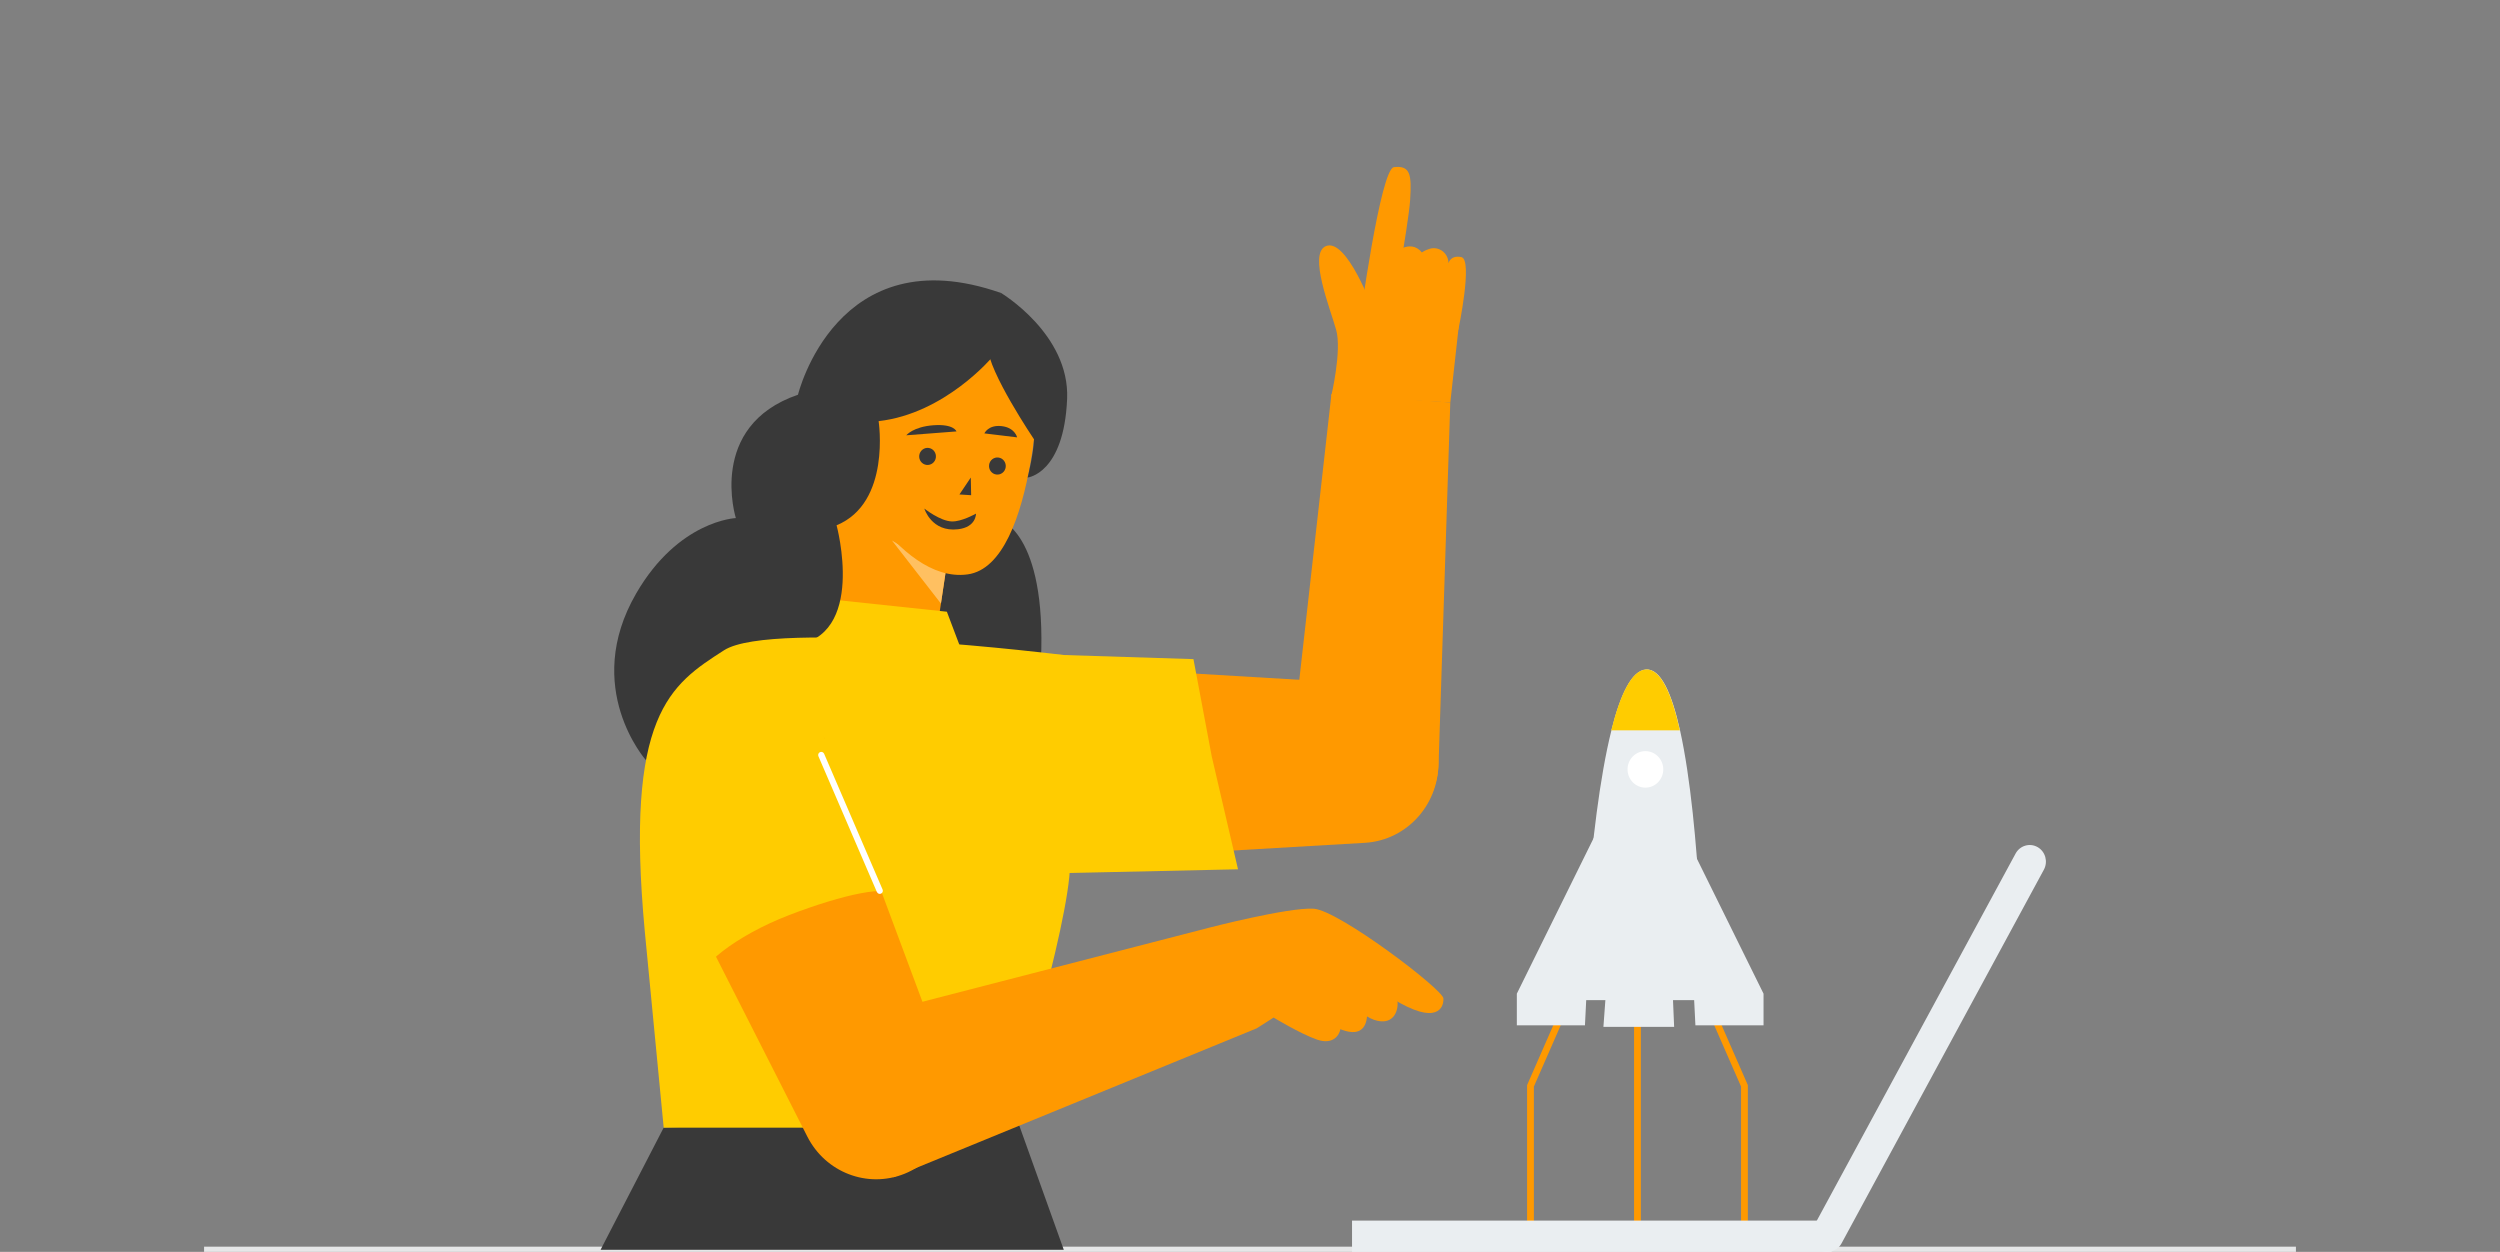 <svg width="667" height="334" viewBox="0 0 667 334" fill="none" xmlns="http://www.w3.org/2000/svg">
<rect x="0" y="0" width="667" height="334" fill="#808080" stroke="none"/>
<g clip-path="url(#clip0_78_222)">
<path d="M612.551 332.608H54.449V334H612.551V332.608Z" fill="#E6E7E8"/>
<path d="M267.065 138.819C267.065 138.819 280.04 142.921 277.529 179.681C275.018 216.442 247.392 194.001 247.392 194.001L226.883 140.785L267.065 138.819Z" fill="#393939"/>
<path d="M249.902 168.639L253.671 143.418L223.197 121.618L219.348 166.378L249.902 168.639Z" fill="#FF9900"/>
<path d="M177.071 300.859L160.225 333.453H283.824L270.729 296.906L177.071 300.859Z" fill="#393939"/>
<path d="M285.697 177.744L364.16 182.411C374.724 183.04 383.147 191.662 383.737 202.45C384.377 214.166 375.605 224.196 364.135 224.864L298.045 228.715L285.697 177.744Z" fill="#FF9900"/>
<path d="M330.302 231.928L292.946 232.748L280.36 233.023L276.681 233.104L266.635 174.219L318.416 175.855L323.29 201.792L330.302 231.928Z" fill="#FFCC00"/>
<path d="M328.871 230.862C328.731 230.887 328.581 230.892 328.43 230.873L328.871 230.862Z" fill="#1B1A1F"/>
<path d="M355.232 105.135L344.458 200.915C343.128 212.733 352.051 223.152 363.696 223.381C374.496 223.594 383.457 214.907 383.813 203.883L386.939 107.379L355.232 105.135Z" fill="#FF9900"/>
<path d="M256.391 173.164L252.625 163.206L218.51 159.589L211.605 171.345L257.228 173.164H256.391Z" fill="#FFCC00"/>
<path d="M252.251 152.918L237.973 144.202L251.039 161.028L252.251 152.918Z" fill="#FFC061"/>
<path d="M277.528 95.404C277.528 95.404 277.111 150.687 258.136 153.252C239.161 155.817 223.199 121.621 223.199 121.621L239.859 87.853L277.528 95.404Z" fill="#FF9900"/>
<path d="M264.762 95.26C264.762 95.26 252.136 110.363 234.415 112.359C234.415 112.359 237.79 134.159 223.197 140.144C223.197 140.144 231.336 170.074 211.602 172.203C191.869 174.331 172.351 202.834 172.351 202.834C172.351 202.834 155.15 183.48 169.745 158.312C181.047 138.822 196.324 138.223 196.324 138.223C196.324 138.223 188.579 113.645 212.905 105.309C212.905 105.309 223.197 62.779 267.063 78.167L264.762 95.26Z" fill="#393939"/>
<path d="M267.066 78.161C267.066 78.161 285.427 89.118 284.708 106.407C283.875 126.399 274.173 127.407 274.173 127.407C274.173 127.407 275.714 121.331 275.871 117.201C275.871 117.201 263.576 98.965 263.576 92.695C263.576 86.426 267.066 78.161 267.066 78.161Z" fill="#393939"/>
<path d="M283.824 174.761C283.824 174.761 206.185 165.146 193.188 173.484C178.806 182.706 166.61 190.583 172.051 248.715L177.074 300.862H268.741C268.741 300.862 285.418 246.454 285.486 230.548C285.562 211.312 283.824 174.761 283.824 174.761Z" fill="#FFCC00"/>
<path d="M219.766 196.565L253.082 285.999C257.118 296.831 251.849 308.961 241.279 313.181C231.429 317.111 220.259 312.819 215.39 303.23L177.074 227.767L219.766 196.565Z" fill="#FF9900"/>
<path d="M230.23 271.368L322.539 247.525L335.29 274.357L238.368 314.096L230.23 271.368Z" fill="#FF9900"/>
<path d="M322.539 247.525C322.539 247.525 343.8 242.015 350.499 242.444C357.194 242.871 384.961 263.959 385.101 266.38C385.241 268.8 383.427 273.79 371.427 266.38C359.428 258.971 359.428 258.971 359.428 258.971L335.29 274.357L322.539 267.945V247.525Z" fill="#FF9900"/>
<path d="M360.266 255.599C360.266 255.599 372.623 264.528 372.862 267.236C373.101 269.944 371.604 273.79 366.562 272.081C361.521 270.372 350.08 258.391 350.08 258.391L360.823 255.599H360.266Z" fill="#FF9900"/>
<path d="M350.919 255.599C350.919 255.599 365.008 268.315 364.73 271.194C364.451 274.073 362.918 276.925 357.058 274.36C351.197 271.797 342.688 264.671 342.688 264.671L350.919 255.599Z" fill="#FF9900"/>
<path d="M347.15 264.049C347.15 264.049 357.614 270.085 357.754 273.077C357.896 276.069 355.799 278.918 351.337 277.351C346.871 275.782 339.797 271.486 339.797 271.486L347.15 264.049Z" fill="#FF9900"/>
<path d="M238.796 239.055C237.526 235.903 225.026 238.578 210.555 244.137C196.031 249.714 185.831 258.292 187.002 261.508C186.9 261.323 183.52 255.119 174.77 224.896C165.689 193.528 192.115 173.197 206.162 180.109C219.99 186.911 238.229 237.477 238.796 239.055Z" fill="#FFCC00"/>
<path d="M234.713 238.078C234.557 238.078 234.409 237.988 234.343 237.83L218.744 201.605C218.654 201.395 218.745 201.153 218.95 201.058C219.156 200.968 219.394 201.061 219.487 201.271L235.086 237.496C235.176 237.705 235.084 237.949 234.878 238.042C234.825 238.067 234.768 238.078 234.713 238.078Z" stroke="white" stroke-width="0.847" stroke-miterlimit="10" stroke-linecap="round" stroke-linejoin="round"/>
<path d="M355.172 105.687C355.172 105.687 358.034 93.606 356.499 88.052C354.963 82.495 348.997 67.726 353.708 65.683C359.291 63.262 366.328 82.619 366.328 82.619L389.21 86.915L386.943 107.382L355.172 105.687Z" fill="#FF9900"/>
<path d="M362.699 86.44C362.699 86.44 368.303 45.004 371.906 44.595C376.301 44.096 376.652 46.591 376.232 53.286C375.813 59.983 370.513 88.905 370.513 88.905L362.699 86.44Z" fill="#FF9900"/>
<path d="M371.349 67.961C371.349 67.961 376.205 63.4 379.338 67.356C379.338 67.356 380.224 66.721 381.505 66.36C383.998 65.661 386.456 67.602 386.456 70.241C386.456 70.241 386.945 67.961 389.908 68.601C393.018 69.275 389.091 87.98 389.091 87.98L365.635 90.222L371.349 67.961Z" fill="#FF9900"/>
<path d="M437.282 258.382H436.471V330.788H437.282V258.382Z" stroke="#FF9900" stroke-miterlimit="10" stroke-linecap="round"/>
<path d="M408.739 325.564H407.928V289.616L423.658 253.676L424.399 254.015L408.739 289.792V325.564Z" stroke="#FF9900" stroke-miterlimit="10" stroke-linecap="round"/>
<path d="M465.826 325.564H465.015V289.792L449.355 254.015L450.096 253.676L465.826 289.616V325.564Z" stroke="#FF9900" stroke-miterlimit="10" stroke-linecap="round"/>
<path d="M452.336 273.563H470.511V265.115L449.139 221.822L451.247 251.733L452.336 273.563Z" fill="#EAEEF1"/>
<path d="M422.865 273.563H404.691V265.115L426.063 221.822L423.954 251.733L422.865 273.563Z" fill="#EAEEF1"/>
<path d="M454.516 266.833H421.98C421.98 266.833 423.54 220.345 429.926 194.86C432.282 185.451 435.297 178.903 439.136 178.616C443.099 178.318 446.046 185.023 448.237 194.86C453.918 220.343 454.516 266.833 454.516 266.833Z" fill="#EAEEF1"/>
<path d="M448.188 194.86H429.875C432.233 185.451 435.246 178.903 439.085 178.616C443.048 178.318 445.995 185.023 448.188 194.86Z" fill="#FFCC00"/>
<path d="M446.66 273.977H427.791L428.448 265.016H446.279L446.66 273.977Z" fill="#EAEEF1"/>
<path d="M259.008 127.408L259.103 132.121L255.977 131.922" fill="#393939"/>
<path d="M263.891 124.034C263.73 125.286 264.582 126.438 265.807 126.601C267.034 126.765 268.161 125.894 268.321 124.642C268.482 123.39 267.63 122.239 266.405 122.075C265.177 121.9 264.051 122.782 263.891 124.034Z" fill="#393939"/>
<path d="M245.256 121.468C245.095 122.719 245.947 123.871 247.172 124.035C248.399 124.198 249.526 123.328 249.687 122.076C249.847 120.824 248.995 119.672 247.77 119.509C246.556 119.344 245.43 120.226 245.256 121.468Z" fill="#393939"/>
<path d="M255.184 115.103L241.795 116.135C241.795 116.135 243.626 113.844 249.086 113.454C254.547 113.071 255.184 115.103 255.184 115.103Z" fill="#393939"/>
<path d="M262.627 115.629L271.367 116.688C271.367 116.688 270.792 114.088 267.224 113.688C263.656 113.288 262.627 115.629 262.627 115.629Z" fill="#393939"/>
<path d="M260.393 137.038C260.393 137.038 256.609 139.189 253.982 139.123C250.818 139.043 246.613 135.681 246.613 135.681C246.613 135.681 248.507 142.039 255.601 141.204C260.511 140.639 260.393 137.038 260.393 137.038Z" fill="#393939"/>
<path d="M226.686 123.46C226.686 123.46 226.333 117.576 220.881 118.847L226.686 123.46Z" fill="#393939"/>
<path d="M438.995 210.142C441.626 210.142 443.759 207.961 443.759 205.271C443.759 202.581 441.626 200.4 438.995 200.4C436.364 200.4 434.23 202.581 434.23 205.271C434.23 207.961 436.364 210.142 438.995 210.142Z" fill="white"/>
<path d="M488.68 325.65H360.725V334H488.68V325.65Z" fill="#EAEEF1"/>
<path fill-rule="evenodd" clip-rule="evenodd" d="M543.629 226.008C545.713 227.197 546.465 229.894 545.306 232.033L491.328 331.721C490.17 333.859 487.541 334.63 485.456 333.442C483.372 332.254 482.62 329.556 483.779 327.417L537.757 227.73C538.915 225.591 541.544 224.82 543.629 226.008Z" fill="#EAEEF1"/>
</g>
<defs>
<clipPath id="clip0_78_222">
<rect width="667" height="334" fill="white"/>
</clipPath>
</defs>
</svg>
